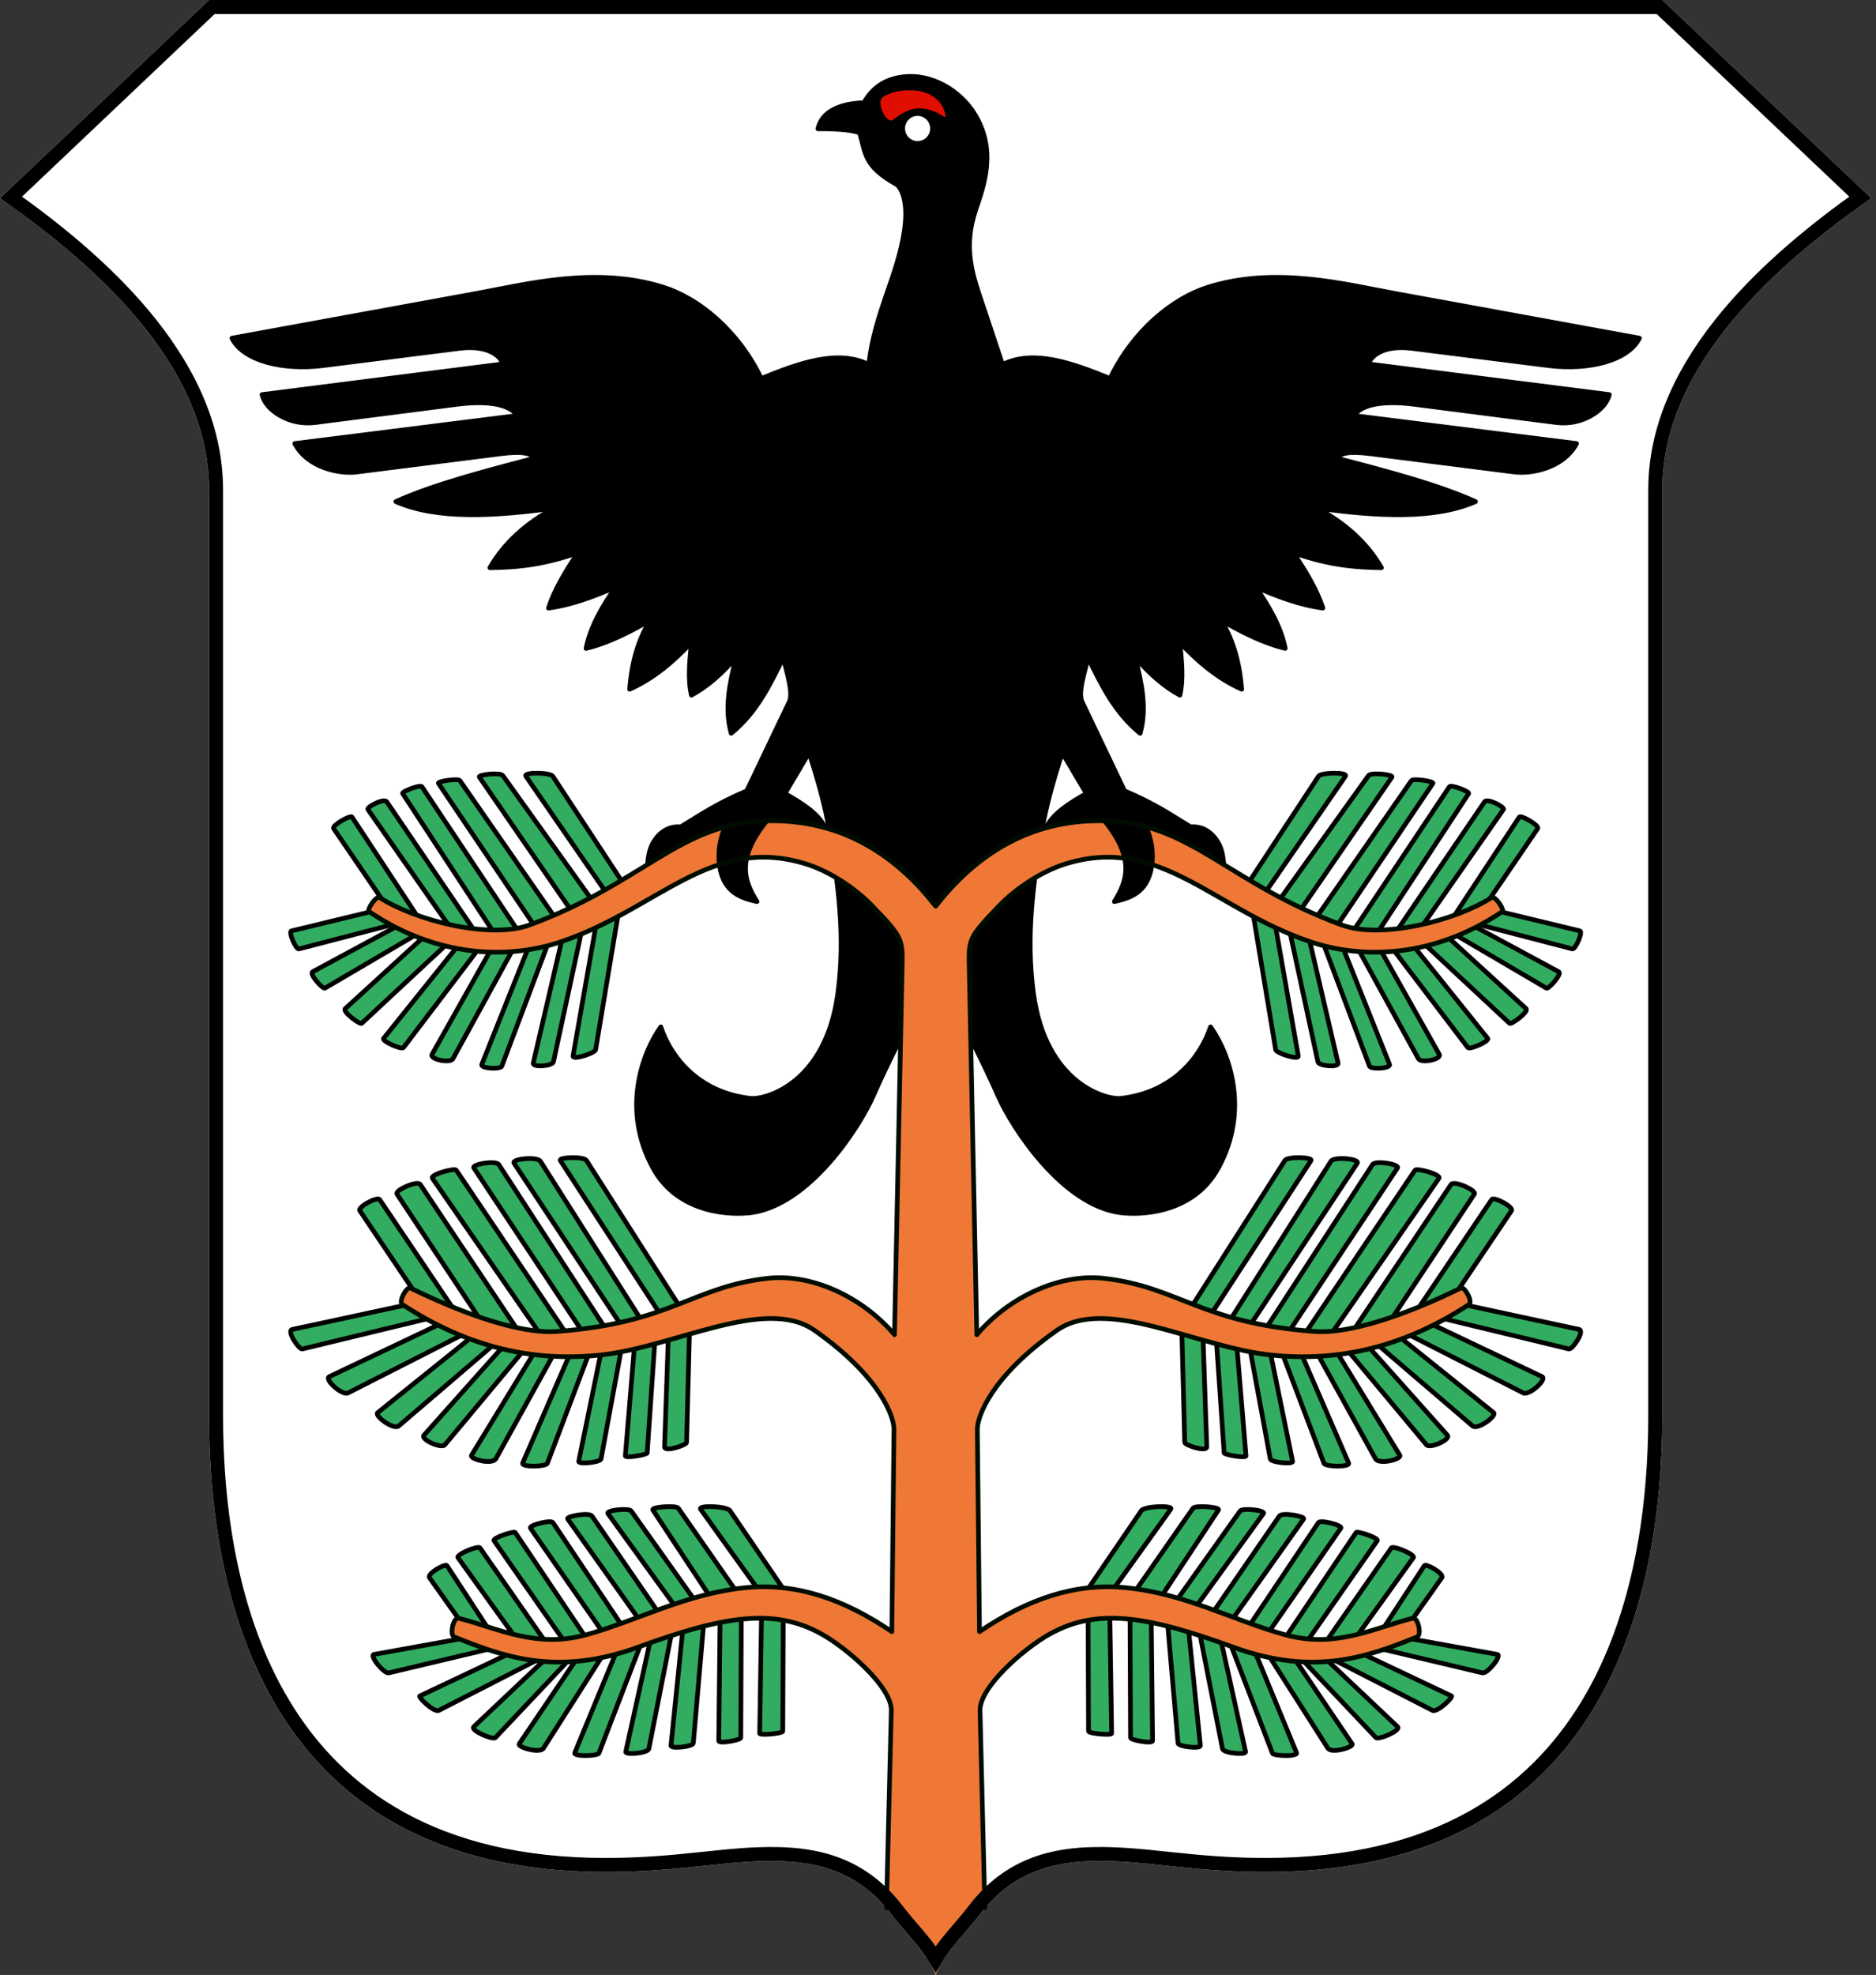 <svg width="401" height="422" viewBox="0 0 401 422" fill="none" xmlns="http://www.w3.org/2000/svg">
<rect x="0" y="0" width="401" height="422" fill="#333333" stroke="none"/>
<g clip-path="url(#clip0)">
<path fill-rule="evenodd" clip-rule="evenodd" d="M209.535 408.957C216.667 399.683 225.677 397.797 234.122 397.666C244.824 397.499 254.626 400 270.546 400C344.388 400 355.319 339.352 355.319 302.592V104.634C355.319 77.333 381.033 55.638 400 42.349L355.319 0H44.681L0 42.349C18.967 55.638 44.681 77.333 44.681 104.634V302.592C44.681 339.352 55.612 400 129.454 400C145.374 400 155.176 397.499 165.878 397.666C174.323 397.797 183.333 399.683 190.465 408.957C194.216 413.835 197.935 417.057 200 421.957C202.065 417.057 205.784 413.835 209.535 408.957Z" fill="white"/>
<path fill-rule="evenodd" clip-rule="evenodd" d="M176.399 176.914C175.107 173.999 171.65 171.72 167.783 169.562L172.953 160.831C174.723 166.415 176.386 172.015 177.318 177.718C179.136 188.836 180.761 199.966 179.091 212.298C176.468 231.679 163.453 235.041 160.431 234.7C149.2 233.433 143.339 225.778 141.245 219.421C137.158 225.18 132.846 237.265 139.579 249.577C145.095 259.662 156.859 259.622 160.603 259.112C172.876 257.442 183.528 241.238 186.624 234.24C193.329 219.086 200 208.564 200 208.564C200 208.564 206.671 219.086 213.376 234.24C216.472 241.238 227.124 257.442 239.397 259.112C243.141 259.622 254.905 259.662 260.421 249.577C267.154 237.265 262.842 225.18 258.755 219.421C256.661 225.778 250.8 233.433 239.569 234.7C236.547 235.041 223.532 231.679 220.909 212.298C219.239 199.966 220.864 188.836 222.682 177.718C223.614 172.015 225.277 166.415 227.047 160.831L232.217 169.562C228.35 171.72 224.893 173.999 223.601 176.914C239.502 177.246 246.348 178.038 261.627 185.071C261.425 182.944 261.258 181.076 259.789 179.154C258.295 177.2 256.39 176.523 254.504 176.684C250.022 173.977 247.034 171.831 240.374 168.987L231.298 149.974C230.339 147.966 231.946 143.447 232.562 140.497C235.421 146.399 238.302 152.289 243.705 156.695C245.233 151.296 243.992 145.896 242.671 140.497C245.71 143.945 248.862 146.772 252.206 148.538C253.046 144.89 252.545 141.075 252.206 137.28C256.139 141.486 260.416 145.053 265.418 147.275C265.008 142.242 263.903 137.297 261.052 132.57C265.609 135.166 270.166 137.465 274.723 138.544C273.803 133.904 271.299 129.631 268.405 125.447C273.073 127.473 277.794 129.266 282.765 129.927C281.491 125.983 279.085 122.039 276.447 118.095C284.457 120.897 289.989 121.221 295.287 121.311C292.194 115.954 287.505 111.772 281.501 108.559C294.579 110.372 306.721 110.991 315.392 107.181C307.449 103.585 296.576 100.722 285.637 97.875C286.63 96.804 288.38 96.371 292.99 96.956L323.778 100.862C327.255 101.303 334.211 100.071 336.99 94.773L289.428 88.8C290.877 86.57 295.241 85.481 302.295 86.387L332.703 90.293C338.108 90.987 343.221 87.703 343.997 84.319L292.53 77.771C292.84 76.439 295.252 73.608 301.836 74.439L330.958 78.116C339.448 79.187 347.988 77.149 350.431 72.257L298.274 62.721C287.408 60.735 272.723 56.851 258.295 61.343C250.705 63.706 242.259 70.546 237.272 80.873C229.018 77.499 220.893 74.635 214.295 77.886L209.323 63.005C207.521 57.613 206.097 52.194 208.536 44.903C210.199 39.933 213.244 32.142 208.208 24.178C205.181 19.391 199.161 15.624 192.927 16.439C188.927 16.961 186.42 18.884 184.663 21.948C179.669 22.114 175.683 23.731 174.825 27.523C179.944 27.501 182.273 27.877 183.744 28.376C185.043 32.678 184.581 35.506 191.615 39.394C192.35 39.801 194.296 42.448 193.32 49.232C191.928 58.904 187.017 66.629 185.705 77.886C179.107 74.635 170.982 77.499 162.728 80.873C157.741 70.546 149.295 63.706 141.705 61.343C127.277 56.851 112.592 60.735 101.726 62.721L49.569 72.257C52.013 77.149 60.552 79.187 69.042 78.116L98.165 74.439C104.748 73.608 107.16 76.439 107.47 77.771L56.003 84.319C56.779 87.703 61.892 90.987 67.297 90.293L97.705 86.387C104.759 85.481 109.123 86.57 110.572 88.8L63.011 94.773C65.789 100.071 72.745 101.303 76.222 100.862L107.01 96.956C111.62 96.371 113.37 96.804 114.363 97.875C103.424 100.722 92.551 103.585 84.608 107.181C93.279 110.991 105.421 110.372 118.499 108.559C112.495 111.772 107.807 115.954 104.713 121.311C110.011 121.221 115.543 120.897 123.553 118.095C120.915 122.039 118.509 125.983 117.235 129.927C122.206 129.266 126.927 127.473 131.595 125.447C128.701 129.631 126.197 133.904 125.277 138.544C129.834 137.465 134.391 135.166 138.948 132.57C136.097 137.297 134.992 142.242 134.582 147.275C139.584 145.053 143.861 141.486 147.794 137.28C147.455 141.075 146.954 144.89 147.794 148.538C151.138 146.772 154.29 143.945 157.329 140.497C156.008 145.896 154.767 151.296 156.295 156.695C161.698 152.289 164.579 146.399 167.438 140.497C168.054 143.447 169.661 147.966 168.702 149.974L159.626 168.987C152.966 171.831 149.978 173.977 145.496 176.684C143.61 176.523 141.705 177.2 140.211 179.154C138.742 181.076 138.575 182.944 138.373 185.071C153.652 178.038 160.498 177.246 176.399 176.914Z" fill="black"/>
<path d="M176.399 176.914C175.107 173.999 171.65 171.72 167.783 169.562L172.953 160.831C174.723 166.415 176.386 172.015 177.318 177.718C179.136 188.836 180.761 199.966 179.091 212.298C176.468 231.679 163.453 235.041 160.431 234.7C149.2 233.433 143.339 225.778 141.245 219.421C137.158 225.18 132.846 237.265 139.579 249.577C145.095 259.662 156.859 259.622 160.603 259.112C172.876 257.442 183.528 241.238 186.624 234.24C193.329 219.086 200 208.564 200 208.564C200 208.564 206.671 219.086 213.376 234.24C216.472 241.238 227.124 257.442 239.397 259.112C243.141 259.622 254.905 259.662 260.421 249.577C267.154 237.265 262.842 225.18 258.755 219.421C256.661 225.778 250.8 233.433 239.569 234.7C236.547 235.041 223.532 231.679 220.909 212.298C219.239 199.966 220.864 188.836 222.682 177.718C223.614 172.015 225.277 166.415 227.047 160.831L232.217 169.562C228.35 171.72 224.893 173.999 223.601 176.914C239.502 177.246 246.348 178.038 261.627 185.071C261.425 182.944 261.258 181.076 259.789 179.154C258.295 177.2 256.39 176.523 254.504 176.684C250.022 173.977 247.034 171.831 240.374 168.987L231.298 149.974C230.339 147.966 231.946 143.447 232.562 140.497C235.421 146.399 238.302 152.289 243.705 156.695C245.233 151.296 243.992 145.896 242.671 140.497C245.71 143.945 248.862 146.772 252.206 148.538C253.046 144.89 252.545 141.075 252.206 137.28C256.139 141.486 260.416 145.053 265.418 147.275C265.008 142.242 263.903 137.297 261.052 132.57C265.609 135.166 270.166 137.465 274.723 138.544C273.803 133.904 271.299 129.631 268.405 125.447C273.073 127.473 277.794 129.266 282.765 129.927C281.491 125.983 279.085 122.039 276.447 118.095C284.457 120.897 289.989 121.221 295.287 121.311C292.194 115.954 287.505 111.772 281.501 108.559C294.579 110.372 306.721 110.991 315.392 107.181C307.449 103.585 296.576 100.722 285.637 97.875C286.63 96.804 288.38 96.371 292.99 96.956L323.778 100.862C327.255 101.303 334.211 100.071 336.99 94.773L289.428 88.8C290.877 86.57 295.241 85.481 302.295 86.387L332.703 90.293C338.108 90.987 343.221 87.703 343.997 84.319L292.53 77.771C292.84 76.439 295.252 73.608 301.836 74.439L330.958 78.116C339.448 79.187 347.988 77.149 350.431 72.257L298.274 62.721C287.408 60.735 272.723 56.851 258.295 61.343C250.705 63.706 242.259 70.546 237.272 80.873C229.018 77.499 220.893 74.635 214.295 77.886L209.323 63.005C207.521 57.613 206.097 52.194 208.536 44.903C210.199 39.933 213.244 32.142 208.208 24.178C205.181 19.391 199.161 15.624 192.927 16.439C188.927 16.961 186.42 18.884 184.663 21.948C179.669 22.114 175.683 23.731 174.825 27.523C179.944 27.501 182.274 27.877 183.744 28.376C185.043 32.678 184.581 35.506 191.615 39.394C192.35 39.801 194.296 42.448 193.32 49.232C191.928 58.904 187.017 66.629 185.705 77.886C179.107 74.635 170.982 77.499 162.728 80.873C157.741 70.546 149.295 63.706 141.705 61.343C127.277 56.851 112.592 60.735 101.726 62.721L49.569 72.257C52.013 77.149 60.552 79.187 69.042 78.116L98.165 74.439C104.748 73.608 107.16 76.439 107.47 77.771L56.003 84.319C56.779 87.703 61.892 90.987 67.297 90.293L97.705 86.387C104.759 85.481 109.123 86.57 110.572 88.8L63.011 94.773C65.789 100.071 72.745 101.303 76.222 100.862L107.01 96.956C111.62 96.371 113.37 96.804 114.363 97.875C103.424 100.722 92.551 103.585 84.608 107.181C93.279 110.991 105.421 110.372 118.499 108.559C112.495 111.772 107.807 115.954 104.713 121.311C110.011 121.221 115.543 120.897 123.553 118.095C120.915 122.039 118.509 125.983 117.235 129.927C122.206 129.266 126.927 127.473 131.595 125.447C128.701 129.631 126.197 133.904 125.277 138.544C129.834 137.465 134.391 135.166 138.948 132.57C136.097 137.297 134.992 142.242 134.582 147.275C139.584 145.053 143.861 141.486 147.794 137.28C147.455 141.075 146.954 144.89 147.794 148.538C151.138 146.772 154.29 143.945 157.329 140.497C156.008 145.896 154.767 151.296 156.295 156.695C161.698 152.289 164.579 146.399 167.438 140.497C168.054 143.447 169.661 147.966 168.702 149.974L159.626 168.987C152.966 171.831 149.978 173.977 145.496 176.684C143.61 176.523 141.705 177.2 140.211 179.154C138.742 181.076 138.575 182.944 138.373 185.071C153.652 178.038 160.498 177.246 176.399 176.914" stroke="black" stroke-linecap="round" stroke-linejoin="round"/>
<path fill-rule="evenodd" clip-rule="evenodd" d="M62.292 198.914L82.856 193.945L71.311 177.029C70.884 176.403 74.906 174.08 75.246 174.588L89.433 196.128L63.901 202.762C63.25 202.932 61.584 199.085 62.292 198.914Z" fill="#32AC60" stroke="black" stroke-linecap="round" stroke-linejoin="round"/>
<path fill-rule="evenodd" clip-rule="evenodd" d="M66.83 207.645L85.412 197.622L89.721 199.259L69.444 211.149C69.006 211.406 66.011 208.087 66.83 207.645Z" fill="#32AC60" stroke="black"/>
<path fill-rule="evenodd" clip-rule="evenodd" d="M73.809 215.514L90.841 199.948L96.441 200.867L77.313 218.674C76.977 218.987 73.088 216.182 73.809 215.514Z" fill="#32AC60" stroke="black"/>
<path fill-rule="evenodd" clip-rule="evenodd" d="M81.995 221.89L98.452 201.384L78.635 172.951C78.299 172.47 82.069 170.448 82.684 171.342L103.219 201.528L86.245 223.843C85.842 224.374 81.544 222.452 81.995 221.89Z" fill="#32AC60" stroke="black"/>
<path fill-rule="evenodd" clip-rule="evenodd" d="M86.073 169.562C85.795 169.138 89.852 167.605 90.18 168.097L111.318 199.804L96.815 226.227C96.234 227.286 91.757 226.356 92.363 225.279L106.321 200.465L86.073 169.562Z" fill="#32AC60" stroke="black"/>
<path fill-rule="evenodd" clip-rule="evenodd" d="M93.713 167.379C93.429 166.958 97.93 166.261 98.308 166.805L119.016 196.616L107.269 227.807C106.984 228.565 102.632 228.323 102.989 227.434L114.593 198.368L93.713 167.379Z" fill="#32AC60" stroke="black"/>
<path fill-rule="evenodd" clip-rule="evenodd" d="M122.003 194.434L126.942 192.883L107.47 165.713C106.95 164.988 102.1 165.513 102.463 166.041L122.003 194.434Z" fill="#32AC60" stroke="black"/>
<path fill-rule="evenodd" clip-rule="evenodd" d="M112.41 165.857L129.7 190.93L133.548 189.264L118.154 165.857C117.613 165.034 111.789 164.957 112.41 165.857Z" fill="#32AC60" stroke="black"/>
<path fill-rule="evenodd" clip-rule="evenodd" d="M132.17 195.123L127.316 224.303C127.193 225.04 122.319 226.6 122.491 225.624L127.689 196.042L132.17 195.123Z" fill="#32AC60" stroke="black"/>
<path fill-rule="evenodd" clip-rule="evenodd" d="M120.595 198.742L113.989 227.146C113.757 228.145 118.088 227.833 118.298 226.888L124.472 198.253L120.595 198.742Z" fill="#32AC60" stroke="black"/>
<path fill-rule="evenodd" clip-rule="evenodd" d="M62.463 284.071L90.001 278.15L76.909 258.687C76.394 257.921 80.672 255.612 81.152 256.323L97.351 280.339L64.627 288.245C63.923 288.415 61.161 284.381 62.463 284.071Z" fill="#32AC60" stroke="black"/>
<path fill-rule="evenodd" clip-rule="evenodd" d="M70.383 294.159L94.088 282.898L98.978 285.132L74.412 297.631C73.138 298.279 69.227 294.719 70.383 294.159Z" fill="#32AC60" stroke="black"/>
<path fill-rule="evenodd" clip-rule="evenodd" d="M80.719 301.869L101.104 285.477L106.572 286.43L85.224 304.7C84.141 305.627 79.96 302.496 80.719 301.869Z" fill="#32AC60" stroke="black"/>
<path fill-rule="evenodd" clip-rule="evenodd" d="M90.614 306.677L107.864 287.347L104.561 284.879L84.849 255.14C84.332 254.361 89.208 252.164 89.827 253.089L112.834 287.465L95.081 308.732C94.36 309.595 89.798 307.591 90.614 306.677Z" fill="#32AC60" stroke="black"/>
<path fill-rule="evenodd" clip-rule="evenodd" d="M92.434 251.788C91.852 250.947 97.195 249.542 97.523 250.029L120.899 284.74L106.009 311.675C105.233 313.078 100.293 311.767 100.787 310.958L116.062 285.949L92.434 251.788Z" fill="#32AC60" stroke="black"/>
<path fill-rule="evenodd" clip-rule="evenodd" d="M101.285 249.561C100.76 248.77 105.991 247.879 106.622 248.849L129.285 283.676L125.848 289.326L117.001 312.678C116.712 313.442 111.348 313.54 111.728 312.619L124.126 284.009L101.285 249.561Z" fill="#32AC60" stroke="black"/>
<path fill-rule="evenodd" clip-rule="evenodd" d="M109.876 248.544L133.323 284.002L137.128 282.169L115.515 248.14C114.824 247.053 109.272 247.63 109.876 248.544Z" fill="#32AC60" stroke="black"/>
<path fill-rule="evenodd" clip-rule="evenodd" d="M141.139 280.843L145.537 279.597L125.352 247.961C124.778 247.063 119.301 247.261 119.761 247.969L141.139 280.843Z" fill="#32AC60" stroke="black"/>
<path fill-rule="evenodd" clip-rule="evenodd" d="M140.287 282.204L138.336 310.466C138.309 310.846 133.619 311.662 133.667 311.081L135.864 284.697L140.287 282.204Z" fill="#32AC60" stroke="black"/>
<path fill-rule="evenodd" clip-rule="evenodd" d="M129.191 285.453L123.705 312.259C123.563 312.953 128.333 312.501 128.474 311.737L133.553 284.231L129.191 285.453Z" fill="#32AC60" stroke="black"/>
<path fill-rule="evenodd" clip-rule="evenodd" d="M79.944 353.512L100.761 349.754L91.808 337.12C91.199 336.261 95.199 334.026 95.531 334.533L106.847 351.828L83.133 357.453C82.045 357.711 78.882 353.703 79.944 353.512Z" fill="#32AC60" stroke="black"/>
<path fill-rule="evenodd" clip-rule="evenodd" d="M89.73 362.398L110.65 352.492L116.035 354.078L93.817 365.467C92.765 366.006 89.314 362.598 89.73 362.398Z" fill="#32AC60" stroke="black"/>
<path fill-rule="evenodd" clip-rule="evenodd" d="M101.275 368.959L117.378 353.75L121.593 354.691L105.885 371.301C105.383 371.831 100.431 369.773 101.275 368.959Z" fill="#32AC60" stroke="black"/>
<path fill-rule="evenodd" clip-rule="evenodd" d="M110.974 372.638L123.649 353.9L121.638 352.208L105.604 329.214C105.184 328.613 109.88 327.106 110.123 327.451L126.479 351.764L128.706 353.9L116.177 373.54C115.388 374.777 110.534 373.306 110.974 372.638Z" fill="#32AC60" stroke="black"/>
<path fill-rule="evenodd" clip-rule="evenodd" d="M113.389 326.532C112.959 325.913 117.743 324.679 118.191 325.348L134.116 349.119L136.959 351.373L128.011 374.633C127.779 375.236 122.504 375.401 122.863 374.52L131.991 352.385L130.711 351.477L113.389 326.532Z" fill="#32AC60" stroke="black"/>
<path fill-rule="evenodd" clip-rule="evenodd" d="M121.347 324.569C120.937 323.991 125.949 323.104 126.526 323.933L143.606 348.732L138.696 373.661C138.503 374.641 133.599 375.03 133.757 374.312L139.194 349.697L121.347 324.569Z" fill="#32AC60" stroke="black"/>
<path fill-rule="evenodd" clip-rule="evenodd" d="M129.945 323.412L146.491 346.268L150.513 344.795L134.915 322.853C134.432 322.174 129.428 322.698 129.945 323.412Z" fill="#32AC60" stroke="black"/>
<path fill-rule="evenodd" clip-rule="evenodd" d="M139.546 322.638L153.68 344.06L159.227 342.7L144.975 322.249C144.542 321.628 139.125 321.999 139.546 322.638Z" fill="#32AC60" stroke="black"/>
<path fill-rule="evenodd" clip-rule="evenodd" d="M158.457 344.617L158.344 371.301C158.341 371.846 153.627 372.671 153.635 371.974L153.92 345.731L158.457 344.617Z" fill="#32AC60" stroke="black"/>
<path fill-rule="evenodd" clip-rule="evenodd" d="M145.983 347.866L143.426 372.986C143.346 373.766 148.132 373.209 148.195 372.491L150.459 346.416L145.983 347.866Z" fill="#32AC60" stroke="black"/>
<path fill-rule="evenodd" clip-rule="evenodd" d="M97.888 332.823C97.425 332.179 102.204 330.174 102.598 330.755L116.603 350.846L110.342 350.156L97.888 332.823Z" fill="#32AC60" stroke="black"/>
<path fill-rule="evenodd" clip-rule="evenodd" d="M162.843 340.736L162.384 370.376C162.376 370.872 167.322 370.407 167.323 369.926L167.438 339.53L156.045 322.808C155.35 321.788 149.135 321.616 149.747 322.47L162.843 340.736Z" fill="#32AC60" stroke="black"/>
<path fill-rule="evenodd" clip-rule="evenodd" d="M142.049 309.143C142.007 310.375 146.745 308.777 146.76 308.224L147.449 281.687L142.968 282.376L142.049 309.143Z" fill="#32AC60" stroke="black"/>
<path fill-rule="evenodd" clip-rule="evenodd" d="M337.707 198.914L317.144 193.945L328.689 177.029C329.116 176.403 325.094 174.08 324.755 174.588L310.567 196.128L336.099 202.762C336.75 202.932 338.416 199.085 337.707 198.914Z" fill="#32AC60" stroke="black" stroke-linecap="round" stroke-linejoin="round"/>
<path fill-rule="evenodd" clip-rule="evenodd" d="M333.17 207.645L314.587 197.622L310.279 199.259L330.556 211.149C330.994 211.406 333.989 208.087 333.17 207.645Z" fill="#32AC60" stroke="black"/>
<path fill-rule="evenodd" clip-rule="evenodd" d="M326.191 215.514L309.159 199.948L303.559 200.867L322.687 218.674C323.023 218.987 326.912 216.182 326.191 215.514Z" fill="#32AC60" stroke="black"/>
<path fill-rule="evenodd" clip-rule="evenodd" d="M318.005 221.89L301.548 201.384L321.366 172.951C321.701 172.47 317.931 170.448 317.316 171.342L296.781 201.528L313.755 223.843C314.158 224.374 318.456 222.452 318.005 221.89Z" fill="#32AC60" stroke="black"/>
<path fill-rule="evenodd" clip-rule="evenodd" d="M313.927 169.562C314.205 169.138 310.148 167.605 309.82 168.097L288.682 199.804L303.185 226.227C303.767 227.286 308.243 226.356 307.637 225.279L293.679 200.465L313.927 169.562Z" fill="#32AC60" stroke="black"/>
<path fill-rule="evenodd" clip-rule="evenodd" d="M306.287 167.379C306.571 166.958 302.07 166.261 301.692 166.805L280.984 196.616L292.731 227.807C293.016 228.565 297.368 228.323 297.01 227.434L285.407 198.368L306.287 167.379Z" fill="#32AC60" stroke="black"/>
<path fill-rule="evenodd" clip-rule="evenodd" d="M277.997 194.434L273.058 192.883L292.53 165.713C293.05 164.988 297.9 165.513 297.537 166.041L277.997 194.434Z" fill="#32AC60" stroke="black"/>
<path fill-rule="evenodd" clip-rule="evenodd" d="M287.59 165.857L270.3 190.93L266.452 189.264L281.846 165.857C282.387 165.034 288.211 164.957 287.59 165.857Z" fill="#32AC60" stroke="black"/>
<path fill-rule="evenodd" clip-rule="evenodd" d="M267.83 195.123L272.684 224.303C272.807 225.04 277.681 226.6 277.509 225.624L272.311 196.042L267.83 195.123Z" fill="#32AC60" stroke="black"/>
<path fill-rule="evenodd" clip-rule="evenodd" d="M279.405 198.742L286.011 227.146C286.243 228.145 281.912 227.833 281.702 226.888L275.528 198.253L279.405 198.742Z" fill="#32AC60" stroke="black"/>
<path fill-rule="evenodd" clip-rule="evenodd" d="M337.537 284.071L309.999 278.15L323.091 258.687C323.606 257.921 319.328 255.612 318.848 256.323L302.649 280.339L335.373 288.245C336.077 288.415 338.839 284.381 337.537 284.071Z" fill="#32AC60" stroke="black"/>
<path fill-rule="evenodd" clip-rule="evenodd" d="M329.617 294.159L305.912 282.898L301.022 285.132L325.588 297.631C326.862 298.279 330.773 294.719 329.617 294.159Z" fill="#32AC60" stroke="black"/>
<path fill-rule="evenodd" clip-rule="evenodd" d="M319.281 301.869L298.896 285.477L293.428 286.43L314.776 304.7C315.859 305.627 320.041 302.496 319.281 301.869Z" fill="#32AC60" stroke="black"/>
<path fill-rule="evenodd" clip-rule="evenodd" d="M309.386 306.677L292.136 287.347L295.439 284.879L315.151 255.14C315.668 254.361 310.792 252.164 310.173 253.089L287.166 287.465L304.92 308.732C305.64 309.595 310.202 307.591 309.386 306.677Z" fill="#32AC60" stroke="black"/>
<path fill-rule="evenodd" clip-rule="evenodd" d="M307.566 251.788C308.148 250.947 302.805 249.542 302.477 250.029L279.101 284.74L293.991 311.675C294.767 313.078 299.707 311.767 299.213 310.958L283.938 285.949L307.566 251.788Z" fill="#32AC60" stroke="black"/>
<path fill-rule="evenodd" clip-rule="evenodd" d="M298.715 249.561C299.24 248.77 294.009 247.879 293.378 248.849L270.715 283.676L274.152 289.326L282.999 312.678C283.288 313.442 288.652 313.54 288.272 312.619L275.874 284.009L298.715 249.561Z" fill="#32AC60" stroke="black"/>
<path fill-rule="evenodd" clip-rule="evenodd" d="M290.124 248.544L266.677 284.002L262.872 282.169L284.485 248.14C285.176 247.053 290.728 247.63 290.124 248.544Z" fill="#32AC60" stroke="black"/>
<path fill-rule="evenodd" clip-rule="evenodd" d="M258.861 280.843L254.463 279.597L274.648 247.961C275.222 247.063 280.699 247.261 280.239 247.969L258.861 280.843Z" fill="#32AC60" stroke="black"/>
<path fill-rule="evenodd" clip-rule="evenodd" d="M259.713 282.204L261.664 310.466C261.69 310.846 266.381 311.662 266.333 311.081L264.136 284.697L259.713 282.204Z" fill="#32AC60" stroke="black"/>
<path fill-rule="evenodd" clip-rule="evenodd" d="M270.809 285.453L276.295 312.259C276.437 312.953 271.668 312.501 271.526 311.737L266.447 284.231L270.809 285.453Z" fill="#32AC60" stroke="black"/>
<path fill-rule="evenodd" clip-rule="evenodd" d="M320.056 353.512L299.239 349.754L308.192 337.12C308.801 336.261 304.801 334.026 304.469 334.533L293.153 351.828L316.867 357.453C317.955 357.711 321.118 353.703 320.056 353.512Z" fill="#32AC60" stroke="black"/>
<path fill-rule="evenodd" clip-rule="evenodd" d="M310.27 362.398L289.35 352.492L283.965 354.078L306.183 365.467C307.235 366.006 310.686 362.598 310.27 362.398Z" fill="#32AC60" stroke="black"/>
<path fill-rule="evenodd" clip-rule="evenodd" d="M298.725 368.959L282.622 353.75L278.407 354.691L294.115 371.301C294.617 371.831 299.569 369.773 298.725 368.959Z" fill="#32AC60" stroke="black"/>
<path fill-rule="evenodd" clip-rule="evenodd" d="M289.026 372.638L276.351 353.9L278.362 352.208L294.396 329.214C294.816 328.613 290.12 327.106 289.877 327.451L273.521 351.764L271.294 353.9L283.823 373.54C284.612 374.777 289.466 373.306 289.026 372.638Z" fill="#32AC60" stroke="black"/>
<path fill-rule="evenodd" clip-rule="evenodd" d="M286.611 326.532C287.041 325.913 282.257 324.679 281.809 325.348L265.884 349.119L263.041 351.373L271.989 374.633C272.221 375.236 277.496 375.401 277.137 374.52L268.009 352.385L269.289 351.477L286.611 326.532Z" fill="#32AC60" stroke="black"/>
<path fill-rule="evenodd" clip-rule="evenodd" d="M278.653 324.569C279.063 323.991 274.051 323.104 273.474 323.933L256.394 348.732L261.304 373.661C261.497 374.641 266.401 375.03 266.243 374.312L260.806 349.697L278.653 324.569Z" fill="#32AC60" stroke="black"/>
<path fill-rule="evenodd" clip-rule="evenodd" d="M270.055 323.412L253.509 346.268L249.487 344.795L265.085 322.853C265.568 322.174 270.572 322.698 270.055 323.412Z" fill="#32AC60" stroke="black"/>
<path fill-rule="evenodd" clip-rule="evenodd" d="M260.453 322.638L246.32 344.06L240.773 342.7L255.025 322.249C255.458 321.628 260.875 321.999 260.453 322.638Z" fill="#32AC60" stroke="black"/>
<path fill-rule="evenodd" clip-rule="evenodd" d="M241.543 344.617L241.656 371.301C241.659 371.846 246.373 372.671 246.365 371.974L246.08 345.731L241.543 344.617Z" fill="#32AC60" stroke="black"/>
<path fill-rule="evenodd" clip-rule="evenodd" d="M254.017 347.866L256.574 372.986C256.654 373.766 251.868 373.209 251.805 372.491L249.541 346.416L254.017 347.866Z" fill="#32AC60" stroke="black"/>
<path fill-rule="evenodd" clip-rule="evenodd" d="M302.112 332.823C302.575 332.179 297.796 330.174 297.402 330.755L283.397 350.846L289.658 350.156L302.112 332.823Z" fill="#32AC60" stroke="black"/>
<path fill-rule="evenodd" clip-rule="evenodd" d="M237.157 340.736L237.616 370.376C237.624 370.872 232.678 370.407 232.676 369.926L232.562 339.53L243.955 322.808C244.65 321.788 250.865 321.616 250.253 322.47L237.157 340.736Z" fill="#32AC60" stroke="black"/>
<path fill-rule="evenodd" clip-rule="evenodd" d="M257.951 309.143C257.993 310.375 253.255 308.777 253.24 308.224L252.551 281.687L257.032 282.376L257.951 309.143Z" fill="#32AC60" stroke="black"/>
<path fill-rule="evenodd" clip-rule="evenodd" d="M210.516 407.274L209.483 365.51C209.359 360.506 218.806 352.301 224.284 349.217C234.32 343.567 244.932 345.136 263.639 351.971C281.283 358.417 292.975 353.72 302.88 349.791C303.975 349.356 303.094 345.488 301.962 345.775C293.552 347.91 285.517 352.268 274.769 349.332C263.727 346.316 253.237 340.442 240.462 339.235C229.798 338.228 219.77 341.605 209.368 348.643L208.909 305.387C208.884 303.001 211.533 294.349 225.891 284.276C236.494 276.836 255.88 287.914 271.786 289.554C285.987 291.018 299.906 287.965 313.995 278.742C314.9 278.149 313.045 274.84 312.288 275.211C300.587 280.954 288.604 285.043 281.084 284.505C256.713 282.764 251.923 274.928 235.873 273.146C226.508 272.107 215.708 277.083 208.795 285.194L207.188 207.401C207.049 200.671 206.785 200.555 213.719 193.406C217.239 189.778 222.666 186.156 227.841 184.569C248.035 178.376 259.311 194.214 280.08 201.232C291.461 205.078 306.631 204.57 321.123 194.78C321.646 194.427 319.587 191.309 318.828 191.797C311.236 196.685 295.296 200.764 286.816 197.649C262.408 188.681 254.701 175.836 236.102 175.39C219.155 174.983 207.729 183.718 200 193.633C192.271 183.718 180.845 174.983 163.898 175.39C145.299 175.836 137.592 188.681 113.184 197.649C104.704 200.764 88.764 196.685 81.172 191.797C80.413 191.309 78.354 194.427 78.877 194.78C93.369 204.57 108.539 205.078 119.92 201.232C140.689 194.214 151.965 178.376 172.159 184.569C177.334 186.156 182.761 189.778 186.281 193.406C193.215 200.555 192.951 200.671 192.812 207.401L191.205 285.194C184.292 277.083 173.492 272.107 164.127 273.146C148.077 274.928 143.287 282.764 118.916 284.505C111.396 285.043 99.413 280.954 87.712 275.211C86.955 274.84 85.1 278.149 86.005 278.742C100.094 287.965 114.013 291.018 128.214 289.554C144.12 287.914 163.506 276.836 174.109 284.276C188.467 294.349 191.116 303.001 191.091 305.387L190.632 348.643C180.23 341.605 170.202 338.228 159.538 339.235C146.763 340.442 136.273 346.316 125.231 349.332C114.483 352.268 106.448 347.91 98.038 345.775C96.906 345.488 96.025 349.356 97.12 349.791C107.025 353.72 118.717 358.417 136.361 351.971C155.068 345.136 165.68 343.567 175.716 349.217C181.194 352.301 190.641 360.506 190.517 365.51L189.484 407.274C193.045 412.129 197.648 416.224 200 421.958C202.379 416.347 206.931 412.118 210.516 407.274Z" fill="#EF7836"/>
<path d="M196.14 30.146C197.625 30.146 198.829 28.942 198.829 27.457C198.829 25.972 197.625 24.768 196.14 24.768C194.655 24.768 193.451 25.972 193.451 27.457C193.451 28.942 194.655 30.146 196.14 30.146Z" fill="white"/>
<path fill-rule="evenodd" clip-rule="evenodd" d="M202.109 24.768C202.142 25.011 202.11 25.184 201.353 24.685C200.208 23.931 198.236 23.045 196.085 23.159C194.524 23.242 192.68 24.181 190.871 25.59C189.492 26.664 187.019 21.691 188.864 20.644C191.115 19.368 193.212 19.244 195.045 19.305C198.971 19.435 201.687 21.691 202.109 24.768Z" fill="#E00E00"/>
<path fill-rule="evenodd" clip-rule="evenodd" d="M161.809 192.653C159.209 188.48 157.192 183.667 163.898 175.389L156.41 173.583C154.332 177.565 153.159 181.157 153.882 185.415C154.798 190.805 158.624 191.948 161.809 192.653Z" fill="black" stroke="black" stroke-linecap="round" stroke-linejoin="round"/>
<path fill-rule="evenodd" clip-rule="evenodd" d="M238.191 192.653C240.791 188.48 242.808 183.667 236.102 175.389L243.59 173.583C245.668 177.565 246.841 181.157 246.118 185.415C245.202 190.805 241.376 191.948 238.191 192.653Z" fill="black" stroke="black" stroke-linecap="round" stroke-linejoin="round"/>
<path d="M210.516 407.634L209.483 365.51C209.36 360.506 218.806 352.301 224.284 349.217C234.32 343.567 244.932 345.136 263.639 351.971C281.283 358.417 292.975 353.72 302.88 349.791C303.975 349.356 303.094 345.488 301.962 345.775C293.552 347.91 285.517 352.268 274.769 349.332C263.727 346.316 253.237 340.442 240.462 339.235C229.798 338.228 219.77 341.605 209.368 348.643L208.909 305.387C208.884 303.001 211.533 294.349 225.891 284.276C236.494 276.836 255.88 287.914 271.786 289.554C285.987 291.018 299.906 287.965 313.995 278.742C314.9 278.149 313.045 274.84 312.288 275.211C300.587 280.954 288.604 285.043 281.084 284.505C256.713 282.764 251.923 274.928 235.873 273.146C226.508 272.107 215.708 277.083 208.795 285.194L207.188 207.401C207.049 200.671 206.785 200.555 213.719 193.406C217.239 189.778 222.666 186.156 227.841 184.569C248.035 178.376 259.311 194.214 280.08 201.232C291.461 205.078 306.631 204.57 321.123 194.78C321.646 194.427 319.587 191.309 318.828 191.797C311.236 196.685 295.296 200.764 286.816 197.649C262.408 188.681 254.701 175.836 236.102 175.39C219.155 174.983 207.729 183.718 200 193.633C192.271 183.718 180.845 174.983 163.898 175.39C145.299 175.836 137.592 188.681 113.184 197.649C104.704 200.764 88.764 196.685 81.172 191.797C80.413 191.309 78.354 194.427 78.877 194.78C93.369 204.57 108.539 205.078 119.92 201.232C140.689 194.214 151.965 178.376 172.159 184.569C177.334 186.156 182.761 189.778 186.281 193.406C193.215 200.555 192.951 200.671 192.812 207.401L191.205 285.194C184.292 277.083 173.492 272.107 164.127 273.146C148.077 274.928 143.287 282.764 118.916 284.505C111.396 285.043 99.413 280.954 87.712 275.211C86.955 274.84 85.1 278.149 86.005 278.742C100.094 287.965 114.013 291.018 128.214 289.554C144.12 287.914 163.506 276.836 174.109 284.276C188.467 294.349 191.116 303.001 191.091 305.387L190.632 348.643C180.23 341.605 170.202 338.228 159.538 339.235C146.763 340.442 136.273 346.316 125.231 349.332C114.483 352.268 106.448 347.91 98.038 345.775C96.906 345.488 96.025 349.356 97.12 349.791C107.025 353.72 118.717 358.417 136.361 351.971C155.068 345.136 165.68 343.567 175.716 349.217C181.194 352.301 190.64 360.506 190.517 365.51L189.484 407.645" stroke="#000C00" stroke-linecap="round" stroke-linejoin="round"/>
<path d="M234.098 396.166C225.419 396.301 215.869 398.26 208.346 408.043C207.198 409.536 206.099 410.817 205.018 412.078C204.331 412.877 203.653 413.669 202.974 414.5C201.899 415.815 200.883 417.164 200 418.65C199.117 417.164 198.101 415.815 197.026 414.5C196.347 413.669 195.669 412.877 194.982 412.078C193.901 410.817 192.802 409.536 191.654 408.043C184.131 398.26 174.581 396.301 165.902 396.166C160.803 396.087 155.909 396.601 150.602 397.16C150.225 397.199 149.847 397.239 149.467 397.279C143.7 397.882 137.333 398.5 129.454 398.5C93.031 398.5 72.338 383.59 60.66 364.304C48.908 344.895 46.181 320.872 46.181 302.592V104.634C46.181 90.496 39.523 77.916 30.603 67.273C22.143 57.18 11.552 48.716 2.36 42.179L45.279 1.5H354.721L397.64 42.179C388.448 48.716 377.857 57.18 369.397 67.273C360.476 77.916 353.819 90.496 353.819 104.634V302.592C353.819 320.872 351.092 344.895 339.34 364.304C327.662 383.59 306.969 398.5 270.546 398.5C262.667 398.5 256.301 397.882 250.533 397.279C250.153 397.239 249.775 397.199 249.398 397.16C244.091 396.601 239.197 396.087 234.098 396.166Z" stroke="black" stroke-width="3"/>
</g>
<defs>
<clipPath id="clip0">
<rect width="400.862" height="421.96" fill="white"/>
</clipPath>
</defs>
</svg>
